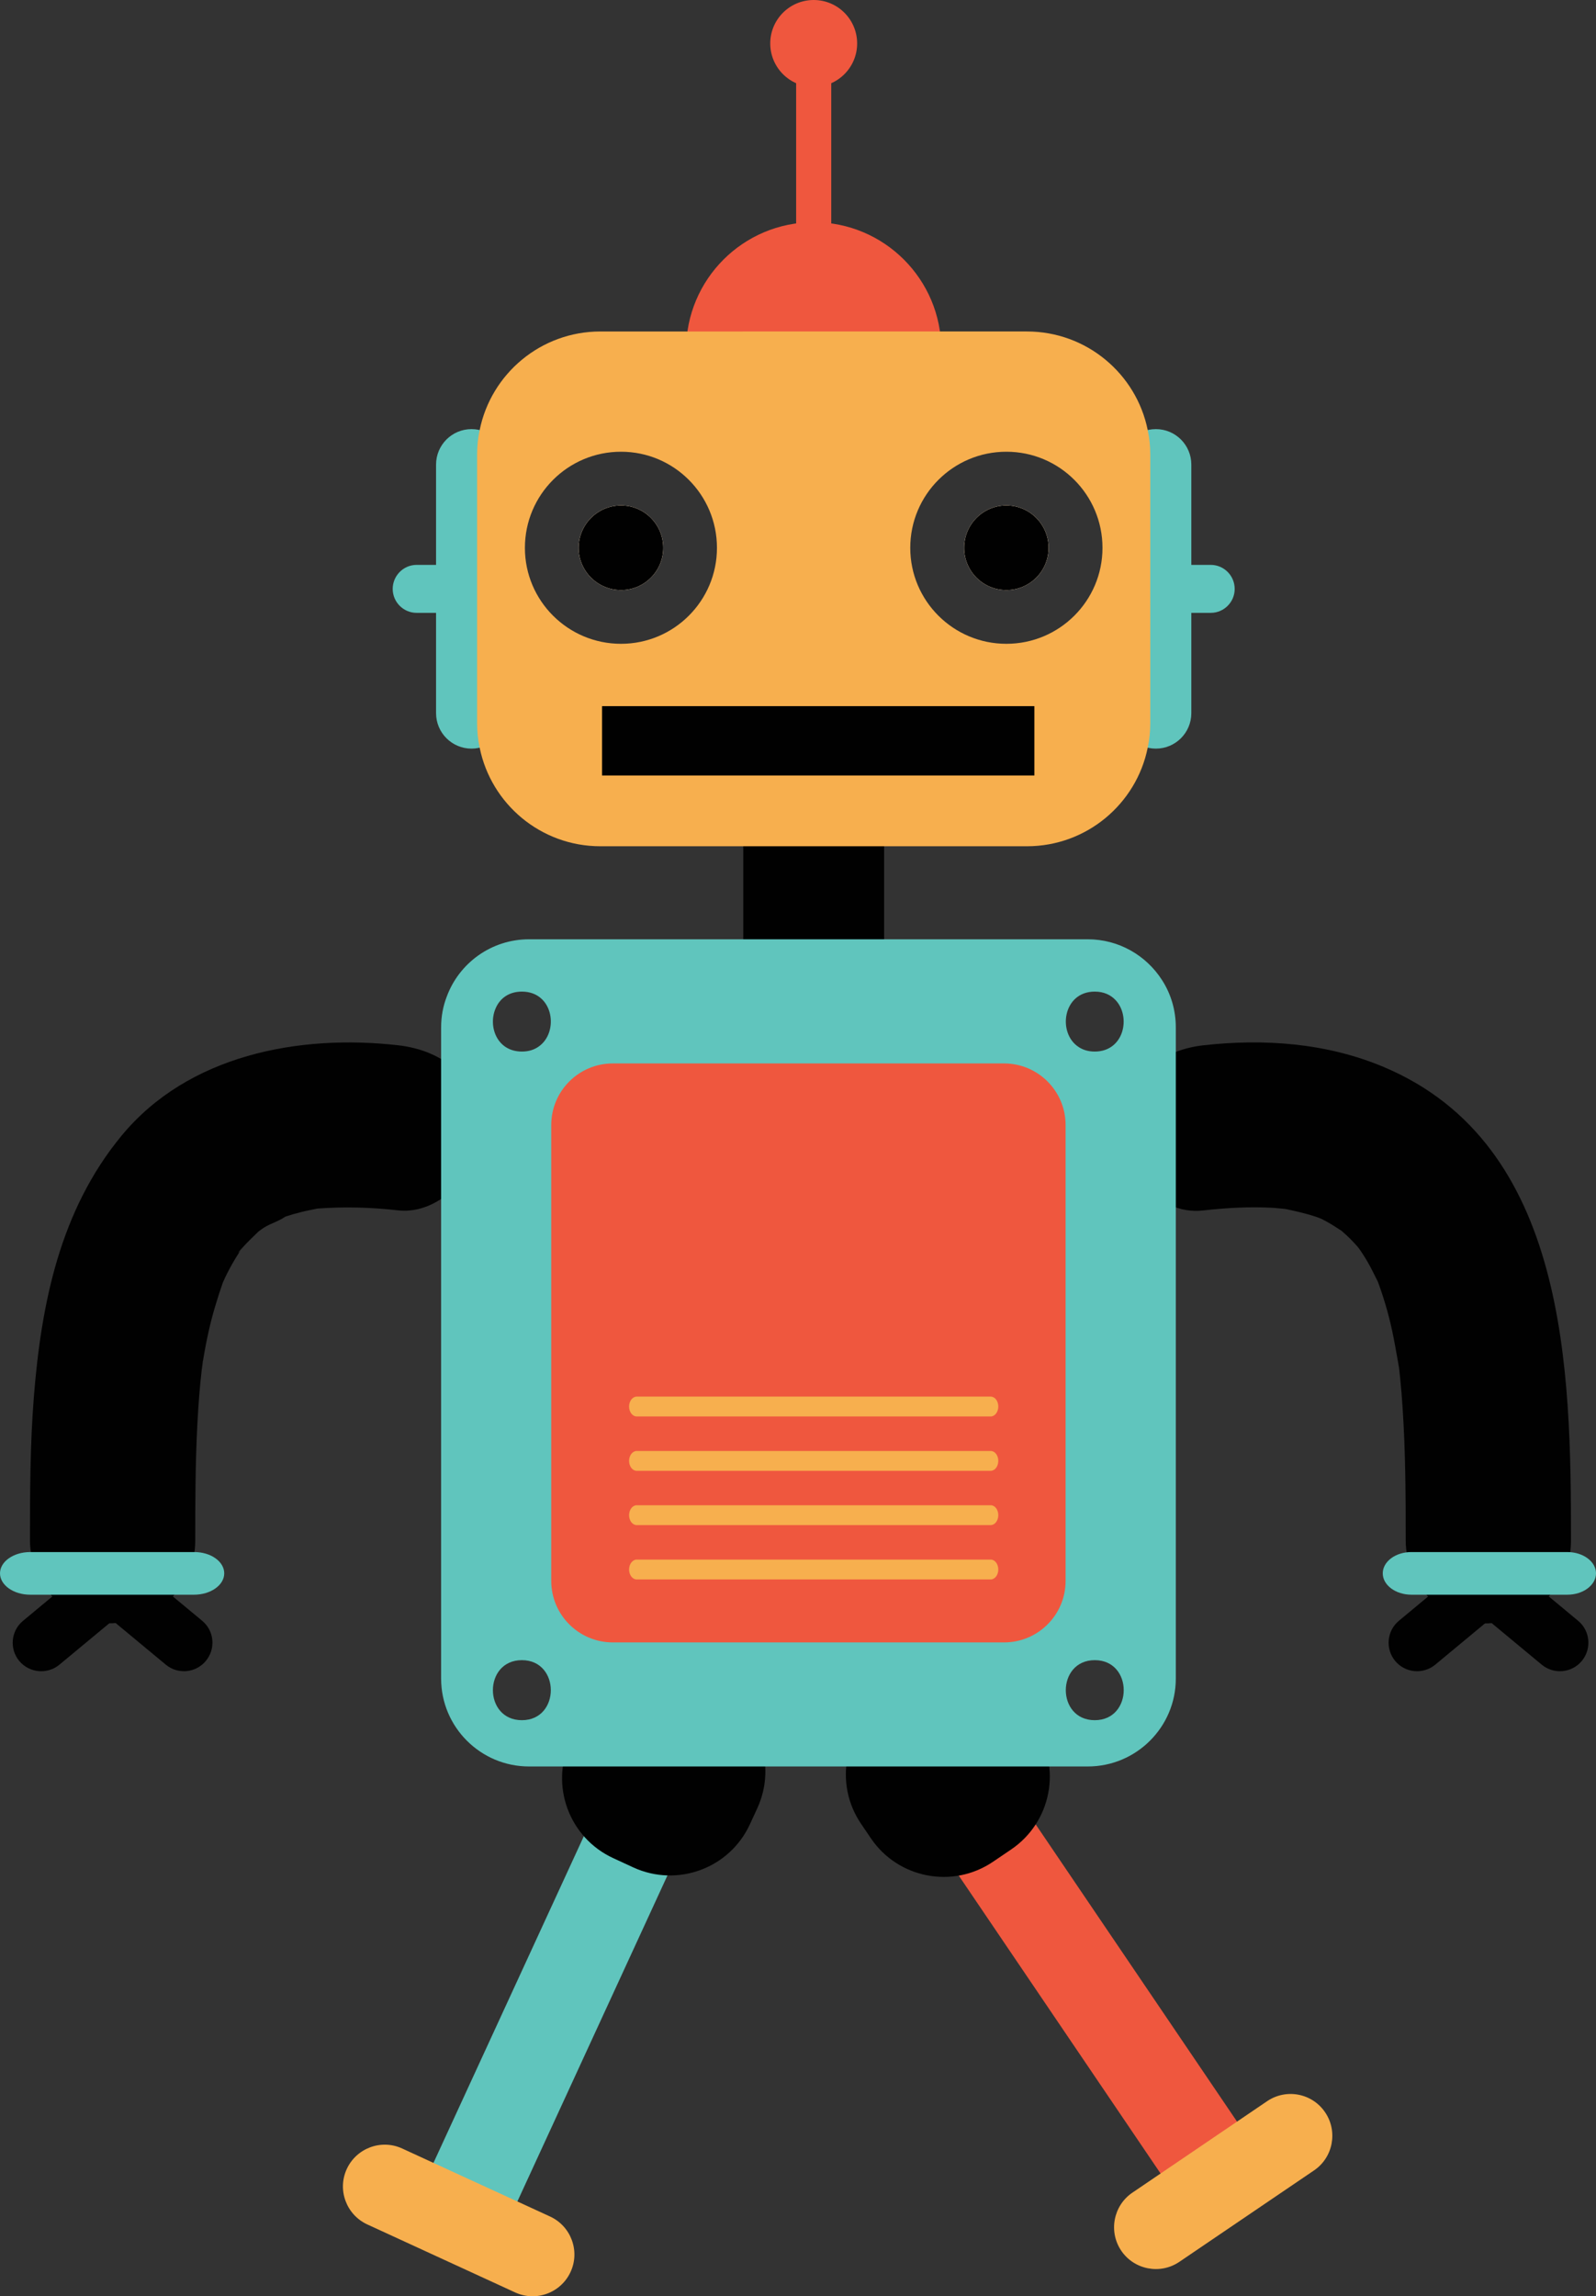 <?xml version="1.0" encoding="utf-8"?>
<!-- Generator: Adobe Illustrator 25.2.1, SVG Export Plug-In . SVG Version: 6.00 Build 0)  -->
<svg version="1.1" id="Layer_1" xmlns="http://www.w3.org/2000/svg" xmlns:xlink="http://www.w3.org/1999/xlink" x="0px" y="0px"
	 viewBox="0 0 180 258.94" style="enable-background:new 0 0 180 258.94;" xml:space="preserve">
<rect x="0" y="0" width="180" height="258.94" fill="#333333" stroke="none"/>
<style type="text/css">
	.st0{fill:#010101;}
	.st1{fill:#60C5BD;}
	.st2{fill:#F7AF4E;}
	.st3{fill:#EF573E;}
	.st4{fill:#FFFFFF;}
	.st5{fill:#FCE26C;}
	.st6{fill:#F15B44;}
	.st7{fill:none;stroke:#EF573E;stroke-width:2;stroke-linecap:round;stroke-miterlimit:10;}
	.st8{fill:none;stroke:#60C5BD;stroke-width:2;stroke-linecap:round;stroke-miterlimit:10;}
	.st9{fill:#1BA7A7;}
</style>
<g>
	<g>
		<g>
			<g>
				<path class="st0" d="M44.89,117.87c-11.19-1.27-23.69,1.11-31.19,10.21c-6.91,8.38-9.04,18.84-9.88,29.43
					c-0.43,5.4-0.44,10.81-0.44,16.22c0,4.87,4.29,9.54,9.32,9.32c5.05-0.23,9.32-4.09,9.32-9.32c0-4.38,0.01-8.77,0.24-13.15
					c0.11-2.12,0.27-4.25,0.52-6.36c0.17-1.48,0.14-0.56-0.08,0.49c0.1-0.48,0.14-0.98,0.23-1.47c0.17-1.04,0.37-2.07,0.6-3.1
					c0.42-1.9,0.99-3.75,1.63-5.59c0.09-0.27,0.27-0.57,0.33-0.84c0.02-0.11-0.95,2-0.5,1.2c0.21-0.38,0.37-0.81,0.57-1.2
					c0.42-0.84,0.89-1.66,1.4-2.45c0.22-0.33,0.58-0.69,0.73-1.06c-0.31,0.73-1.41,1.67-0.4,0.55c0.63-0.69,1.28-1.32,1.95-1.96
					c1.2-1.16-1.01,0.65-0.54,0.38c0.37-0.21,0.72-0.51,1.08-0.74c0.75-0.48,1.93-0.8,2.58-1.38c0.04-0.04-2.02,0.74-1.15,0.49
					c0.3-0.09,0.6-0.22,0.9-0.32c0.63-0.21,1.26-0.39,1.9-0.55c0.59-0.15,1.18-0.25,1.77-0.38c1.46-0.32-2.16,0.16-0.04,0
					c3.07-0.23,6.1-0.15,9.16,0.2c4.86,0.55,9.53-4.68,9.32-9.32C53.96,121.66,50.1,118.46,44.89,117.87L44.89,117.87z"/>
			</g>
		</g>
		<g>
			<path class="st0" d="M2.17,187.3L2.17,187.3c-1.13-1.37-0.94-3.39,0.42-4.52l8-6.64l4.1,4.95l-8,6.64
				C5.33,188.85,3.3,188.66,2.17,187.3z"/>
		</g>
		<g>
			<path class="st0" d="M18.7,187.72l-8-6.64l4.1-4.95l8,6.64c1.37,1.13,1.55,3.16,0.42,4.52h0
				C22.09,188.66,20.07,188.85,18.7,187.72z"/>
		</g>
		<g>
			<path class="st1" d="M25.29,177.42c0,1.33-1.53,2.41-3.41,2.41H3.41c-1.88,0-3.41-1.08-3.41-2.41l0,0c0-1.33,1.53-2.4,3.41-2.4
				h18.48C23.77,175.01,25.29,176.09,25.29,177.42L25.29,177.42z"/>
		</g>
	</g>
	<g>
		<g>
			<g>
				<path class="st0" d="M135.68,136.5c2.66-0.3,5.34-0.45,8.01-0.29c0.57,0.04,1.13,0.12,1.7,0.15c1.02,0.05-1.16-0.17-1.12-0.15
					c0.22,0.1,0.55,0.09,0.79,0.14c1.15,0.25,2.29,0.5,3.41,0.88c0.37,0.13,1.99,0.77,0.44,0.12c-1.54-0.65,0,0.03,0.35,0.21
					c0.86,0.44,1.64,0.98,2.45,1.5c1.24,0.79-1.56-1.42-0.53-0.39c0.3,0.3,0.64,0.57,0.94,0.87c0.3,0.3,0.6,0.6,0.88,0.92
					c0.28,0.31,1.42,1.73,0.35,0.37c-1.05-1.34-0.08-0.06,0.14,0.27c0.24,0.36,0.47,0.72,0.69,1.1c0.49,0.82,0.88,1.68,1.31,2.52
					c0.69,1.36-0.8-2.17-0.16-0.37c0.15,0.43,0.32,0.85,0.46,1.29c0.32,0.95,0.61,1.92,0.86,2.9c0.51,1.96,0.82,3.95,1.18,5.94
					c0.11,0.6-0.28-2.34-0.07-0.5c0.06,0.5,0.11,1,0.16,1.5c0.11,1.1,0.2,2.2,0.27,3.31c0.33,4.97,0.35,9.96,0.35,14.95
					c0,4.87,4.29,9.54,9.32,9.32c5.05-0.23,9.32-4.09,9.32-9.32c0-19.17-0.34-44.65-21.1-53.41c-6.44-2.72-13.52-3.23-20.41-2.45
					c-4.83,0.55-9.56,3.89-9.32,9.32C126.56,131.76,130.49,137.09,135.68,136.5L135.68,136.5z"/>
			</g>
		</g>
		<g>
			<path class="st0" d="M173.88,187.72l-8-6.64l4.1-4.95l8,6.64c1.37,1.13,1.55,3.16,0.42,4.53l0,0
				C177.27,188.66,175.24,188.85,173.88,187.72z"/>
		</g>
		<g>
			<path class="st0" d="M157.35,187.3L157.35,187.3c-1.13-1.37-0.95-3.39,0.42-4.53l8-6.64l4.1,4.95l-8,6.64
				C160.5,188.85,158.48,188.66,157.35,187.3z"/>
		</g>
		<g>
			<path class="st1" d="M155.95,177.42c0,1.33,1.45,2.41,3.24,2.41h17.57c1.79,0,3.24-1.08,3.24-2.41l0,0c0-1.33-1.45-2.4-3.24-2.4
				h-17.57C157.4,175.01,155.95,176.09,155.95,177.42L155.95,177.42z"/>
		</g>
	</g>
</g>
<g>
	<path class="st0" d="M99.71,115.85c0,4.38-3.55,7.94-7.94,7.94l0,0c-4.38,0-7.94-3.56-7.94-7.94V94.02c0-4.38,3.55-7.94,7.94-7.94
		l0,0c4.38,0,7.94,3.55,7.94,7.94V115.85z"/>
</g>
<g>
	<g>
		
			<rect x="37.23" y="219.01" transform="matrix(0.418 -0.908 0.908 0.418 -166.577 188.423)" class="st1" width="53.09" height="10.42"/>
	</g>
	<g>
		<path class="st0" d="M84.58,205.71c-2.29,4.98-8.18,7.16-13.16,4.87l-2.25-1.04c-4.98-2.29-7.16-8.18-4.87-13.16l0.83-1.8
			c2.29-4.98,8.18-7.16,13.16-4.87l2.25,1.04c4.98,2.29,7.16,8.18,4.87,13.16L84.58,205.71z"/>
	</g>
	<g>
		<path class="st2" d="M64.35,256.2c-1.09,2.36-3.89,3.4-6.25,2.31l-16.68-7.67c-2.36-1.09-3.4-3.89-2.31-6.25l0,0
			c1.09-2.36,3.89-3.4,6.25-2.31l16.68,7.67C64.4,251.04,65.44,253.84,64.35,256.2L64.35,256.2z"/>
	</g>
</g>
<g>
	<g>
		
			<rect x="116.57" y="195.61" transform="matrix(0.828 -0.561 0.561 0.828 -103.718 106.683)" class="st3" width="10.42" height="53.09"/>
	</g>
	<g>
		<path class="st0" d="M116.69,194.77c3.08,4.53,1.89,10.7-2.64,13.78l-2.05,1.39c-4.54,3.08-10.71,1.89-13.78-2.64l-1.11-1.64
			c-3.08-4.53-1.89-10.7,2.64-13.78l2.05-1.39c4.54-3.08,10.71-1.89,13.78,2.64L116.69,194.77z"/>
	</g>
	<g>
		<path class="st2" d="M149.45,238.2c1.46,2.15,0.9,5.09-1.25,6.55l-15.19,10.31c-2.15,1.46-5.09,0.9-6.55-1.25l0,0
			c-1.46-2.15-0.9-5.09,1.25-6.55l15.19-10.31C145.06,235.48,147.99,236.04,149.45,238.2L149.45,238.2z"/>
	</g>
</g>
<g>
	<g>
		<path class="st1" d="M53.49,66.41c0,1.49-1.21,2.7-2.7,2.7h-3.8c-1.49,0-2.7-1.21-2.7-2.7l0,0c0-1.49,1.21-2.71,2.7-2.71h3.8
			C52.28,63.7,53.49,64.92,53.49,66.41L53.49,66.41z"/>
	</g>
	<g>
		<path class="st1" d="M57.18,80.42c0,2.21-1.79,4-4,4l0,0c-2.21,0-4-1.79-4-4V52.39c0-2.21,1.79-4,4-4l0,0c2.21,0,4,1.79,4,4V80.42
			z"/>
	</g>
	<g>
		<path class="st1" d="M139.25,66.41c0,1.49-1.21,2.7-2.7,2.7h-3.8c-1.49,0-2.7-1.21-2.7-2.7l0,0c0-1.49,1.21-2.71,2.7-2.71h3.8
			C138.04,63.7,139.25,64.92,139.25,66.41L139.25,66.41z"/>
	</g>
	<g>
		<path class="st1" d="M134.36,80.42c0,2.21-1.79,4-4,4l0,0c-2.21,0-4-1.79-4-4V52.39c0-2.21,1.79-4,4-4l0,0c2.21,0,4,1.79,4,4
			V80.42z"/>
	</g>
</g>
<g>
	<g>
		<path class="st3" d="M93.75,34.49c0,1.1-0.89,1.99-1.98,1.99l0,0c-1.1,0-1.98-0.89-1.98-1.99V7.2c0-1.1,0.89-1.98,1.98-1.98l0,0
			c1.1,0,1.98,0.89,1.98,1.98V34.49z"/>
	</g>
	<g>
		<circle class="st3" cx="91.77" cy="4.9" r="4.9"/>
	</g>
	<g>
		<path class="st3" d="M106.16,39.45c0,7.95-6.44,14.39-14.39,14.39s-14.39-6.44-14.39-14.39c0-7.95,6.44-14.39,14.39-14.39
			S106.16,31.5,106.16,39.45z"/>
	</g>
</g>
<g>
	<path class="st2" d="M118.26,61.78c0,2.63-2.13,4.76-4.76,4.76s-4.76-2.13-4.76-4.76c0-2.64,2.13-4.78,4.76-4.78
		S118.26,59.14,118.26,61.78z"/>
	<path class="st2" d="M70.04,57c-2.63,0-4.78,2.14-4.78,4.78c0,2.63,2.15,4.76,4.78,4.76s4.76-2.13,4.76-4.76
		C74.8,59.14,72.67,57,70.04,57z M70.04,57c-2.63,0-4.78,2.14-4.78,4.78c0,2.63,2.15,4.76,4.78,4.76s4.76-2.13,4.76-4.76
		C74.8,59.14,72.67,57,70.04,57z M70.04,57c-2.63,0-4.78,2.14-4.78,4.78c0,2.63,2.15,4.76,4.78,4.76s4.76-2.13,4.76-4.76
		C74.8,59.14,72.67,57,70.04,57z M70.04,57c-2.63,0-4.78,2.14-4.78,4.78c0,2.63,2.15,4.76,4.78,4.76s4.76-2.13,4.76-4.76
		C74.8,59.14,72.67,57,70.04,57z M129.44,48.5v-0.01c-1.28-6.33-6.89-11.11-13.62-11.11H67.71c-6.72,0-12.33,4.78-13.61,11.11v0.01
		c-0.2,0.9-0.29,1.81-0.29,2.76v30.28c0,0.96,0.09,1.88,0.29,2.77v0.01c1.28,6.33,6.89,11.11,13.61,11.11h48.11
		c6.73,0,12.34-4.78,13.62-11.11v-0.01c0.2-0.89,0.29-1.81,0.29-2.77V51.26C129.73,50.31,129.64,49.4,129.44,48.5z M59.2,61.78
		c0-5.99,4.85-10.84,10.84-10.84c5.97,0,10.82,4.85,10.82,10.84c0,5.97-4.85,10.82-10.82,10.82C64.05,72.6,59.2,67.75,59.2,61.78z
		 M113.5,72.6c-5.99,0-10.84-4.85-10.84-10.82c0-5.99,4.85-10.84,10.84-10.84s10.84,4.85,10.84,10.84
		C124.34,67.75,119.49,72.6,113.5,72.6z M74.8,61.78c0-2.64-2.13-4.78-4.76-4.78s-4.78,2.14-4.78,4.78c0,2.63,2.15,4.76,4.78,4.76
		S74.8,64.41,74.8,61.78z M70.04,57c-2.63,0-4.78,2.14-4.78,4.78c0,2.63,2.15,4.76,4.78,4.76s4.76-2.13,4.76-4.76
		C74.8,59.14,72.67,57,70.04,57z M70.04,57c-2.63,0-4.78,2.14-4.78,4.78c0,2.63,2.15,4.76,4.78,4.76s4.76-2.13,4.76-4.76
		C74.8,59.14,72.67,57,70.04,57z M70.04,57c-2.63,0-4.78,2.14-4.78,4.78c0,2.63,2.15,4.76,4.78,4.76s4.76-2.13,4.76-4.76
		C74.8,59.14,72.67,57,70.04,57z M70.04,57c-2.63,0-4.78,2.14-4.78,4.78c0,2.63,2.15,4.76,4.78,4.76s4.76-2.13,4.76-4.76
		C74.8,59.14,72.67,57,70.04,57z"/>
</g>
<g>
	<g>
		<g>
			<g>
				<path class="st4" d="M74.8,61.78c0,2.63-2.13,4.76-4.76,4.76s-4.78-2.13-4.78-4.76c0-2.64,2.15-4.78,4.78-4.78
					S74.8,59.14,74.8,61.78z"/>
			</g>
			<g>
				<path class="st0" d="M74.8,61.78c0,2.63-2.13,4.76-4.76,4.76s-4.78-2.13-4.78-4.76c0-2.64,2.15-4.78,4.78-4.78
					S74.8,59.14,74.8,61.78z"/>
			</g>
		</g>
		<g>
			<g>
				<path class="st4" d="M118.26,61.78c0,2.63-2.13,4.76-4.76,4.76s-4.76-2.13-4.76-4.76c0-2.64,2.13-4.78,4.76-4.78
					S118.26,59.14,118.26,61.78z"/>
			</g>
			<g>
				<path class="st0" d="M118.26,61.78c0,2.63-2.13,4.76-4.76,4.76s-4.76-2.13-4.76-4.76c0-2.64,2.13-4.78,4.76-4.78
					S118.26,59.14,118.26,61.78z"/>
			</g>
		</g>
	</g>
	<g>
		<rect x="67.9" y="79.63" class="st0" width="48.76" height="7.82"/>
	</g>
</g>
<g>
	<path class="st1" d="M131.03,110.48c-1.77-2.74-4.85-4.56-8.35-4.56H59.67c-4.26,0-7.9,2.69-9.29,6.48
		c-0.41,1.06-0.63,2.23-0.63,3.46v73.43c0,5.46,4.44,9.91,9.92,9.91h63.01c5.48,0,9.93-4.45,9.93-9.91v-73.43
		C132.61,113.87,132.04,112.03,131.03,110.48z M123.47,111.82c1.03,0,1.8,0.38,2.34,0.95c1.77,1.86,0.98,5.81-2.34,5.81
		c-0.72,0-1.32-0.18-1.8-0.5C119.23,116.52,119.85,111.82,123.47,111.82z M55.88,113.75c0.45-1.1,1.45-1.93,2.98-1.93
		c3.61,0,4.22,4.63,1.86,6.22c-0.49,0.34-1.1,0.54-1.86,0.54C56.03,118.58,55.04,115.73,55.88,113.75z M58.86,193.98
		c-4.36,0-4.36-6.77,0-6.77C63.21,187.21,63.21,193.98,58.86,193.98z M123.47,193.98c-4.36,0-4.35-6.77,0-6.77
		C127.83,187.21,127.82,193.98,123.47,193.98z"/>
</g>
<g>
	<g>
		<path class="st3" d="M120.18,178.27c0,3.84-3.11,6.94-6.95,6.94H69.12c-3.84,0-6.95-3.11-6.95-6.94v-51.4
			c0-3.84,3.11-6.95,6.95-6.95h44.11c3.84,0,6.95,3.11,6.95,6.95V178.27z"/>
	</g>
	<g>
		<g>
			<path class="st2" d="M112.59,158.61c0,0.62-0.39,1.12-0.86,1.12H71.81c-0.48,0-0.86-0.5-0.86-1.12l0,0
				c0-0.62,0.39-1.12,0.86-1.12h39.92C112.21,157.49,112.59,157.99,112.59,158.61L112.59,158.61z"/>
		</g>
		<g>
			<path class="st2" d="M112.59,164.74c0,0.62-0.39,1.12-0.86,1.12H71.81c-0.48,0-0.86-0.5-0.86-1.12l0,0
				c0-0.62,0.39-1.12,0.86-1.12h39.92C112.21,163.62,112.59,164.12,112.59,164.74L112.59,164.74z"/>
		</g>
		<g>
			<path class="st2" d="M112.59,170.86c0,0.62-0.39,1.12-0.86,1.12H71.81c-0.48,0-0.86-0.5-0.86-1.12l0,0
				c0-0.62,0.39-1.12,0.86-1.12h39.92C112.21,169.74,112.59,170.24,112.59,170.86L112.59,170.86z"/>
		</g>
		<g>
			<path class="st2" d="M112.59,176.99c0,0.62-0.39,1.12-0.86,1.12H71.81c-0.48,0-0.86-0.5-0.86-1.12l0,0
				c0-0.62,0.39-1.12,0.86-1.12h39.92C112.21,175.87,112.59,176.37,112.59,176.99L112.59,176.99z"/>
		</g>
	</g>
</g>
</svg>

